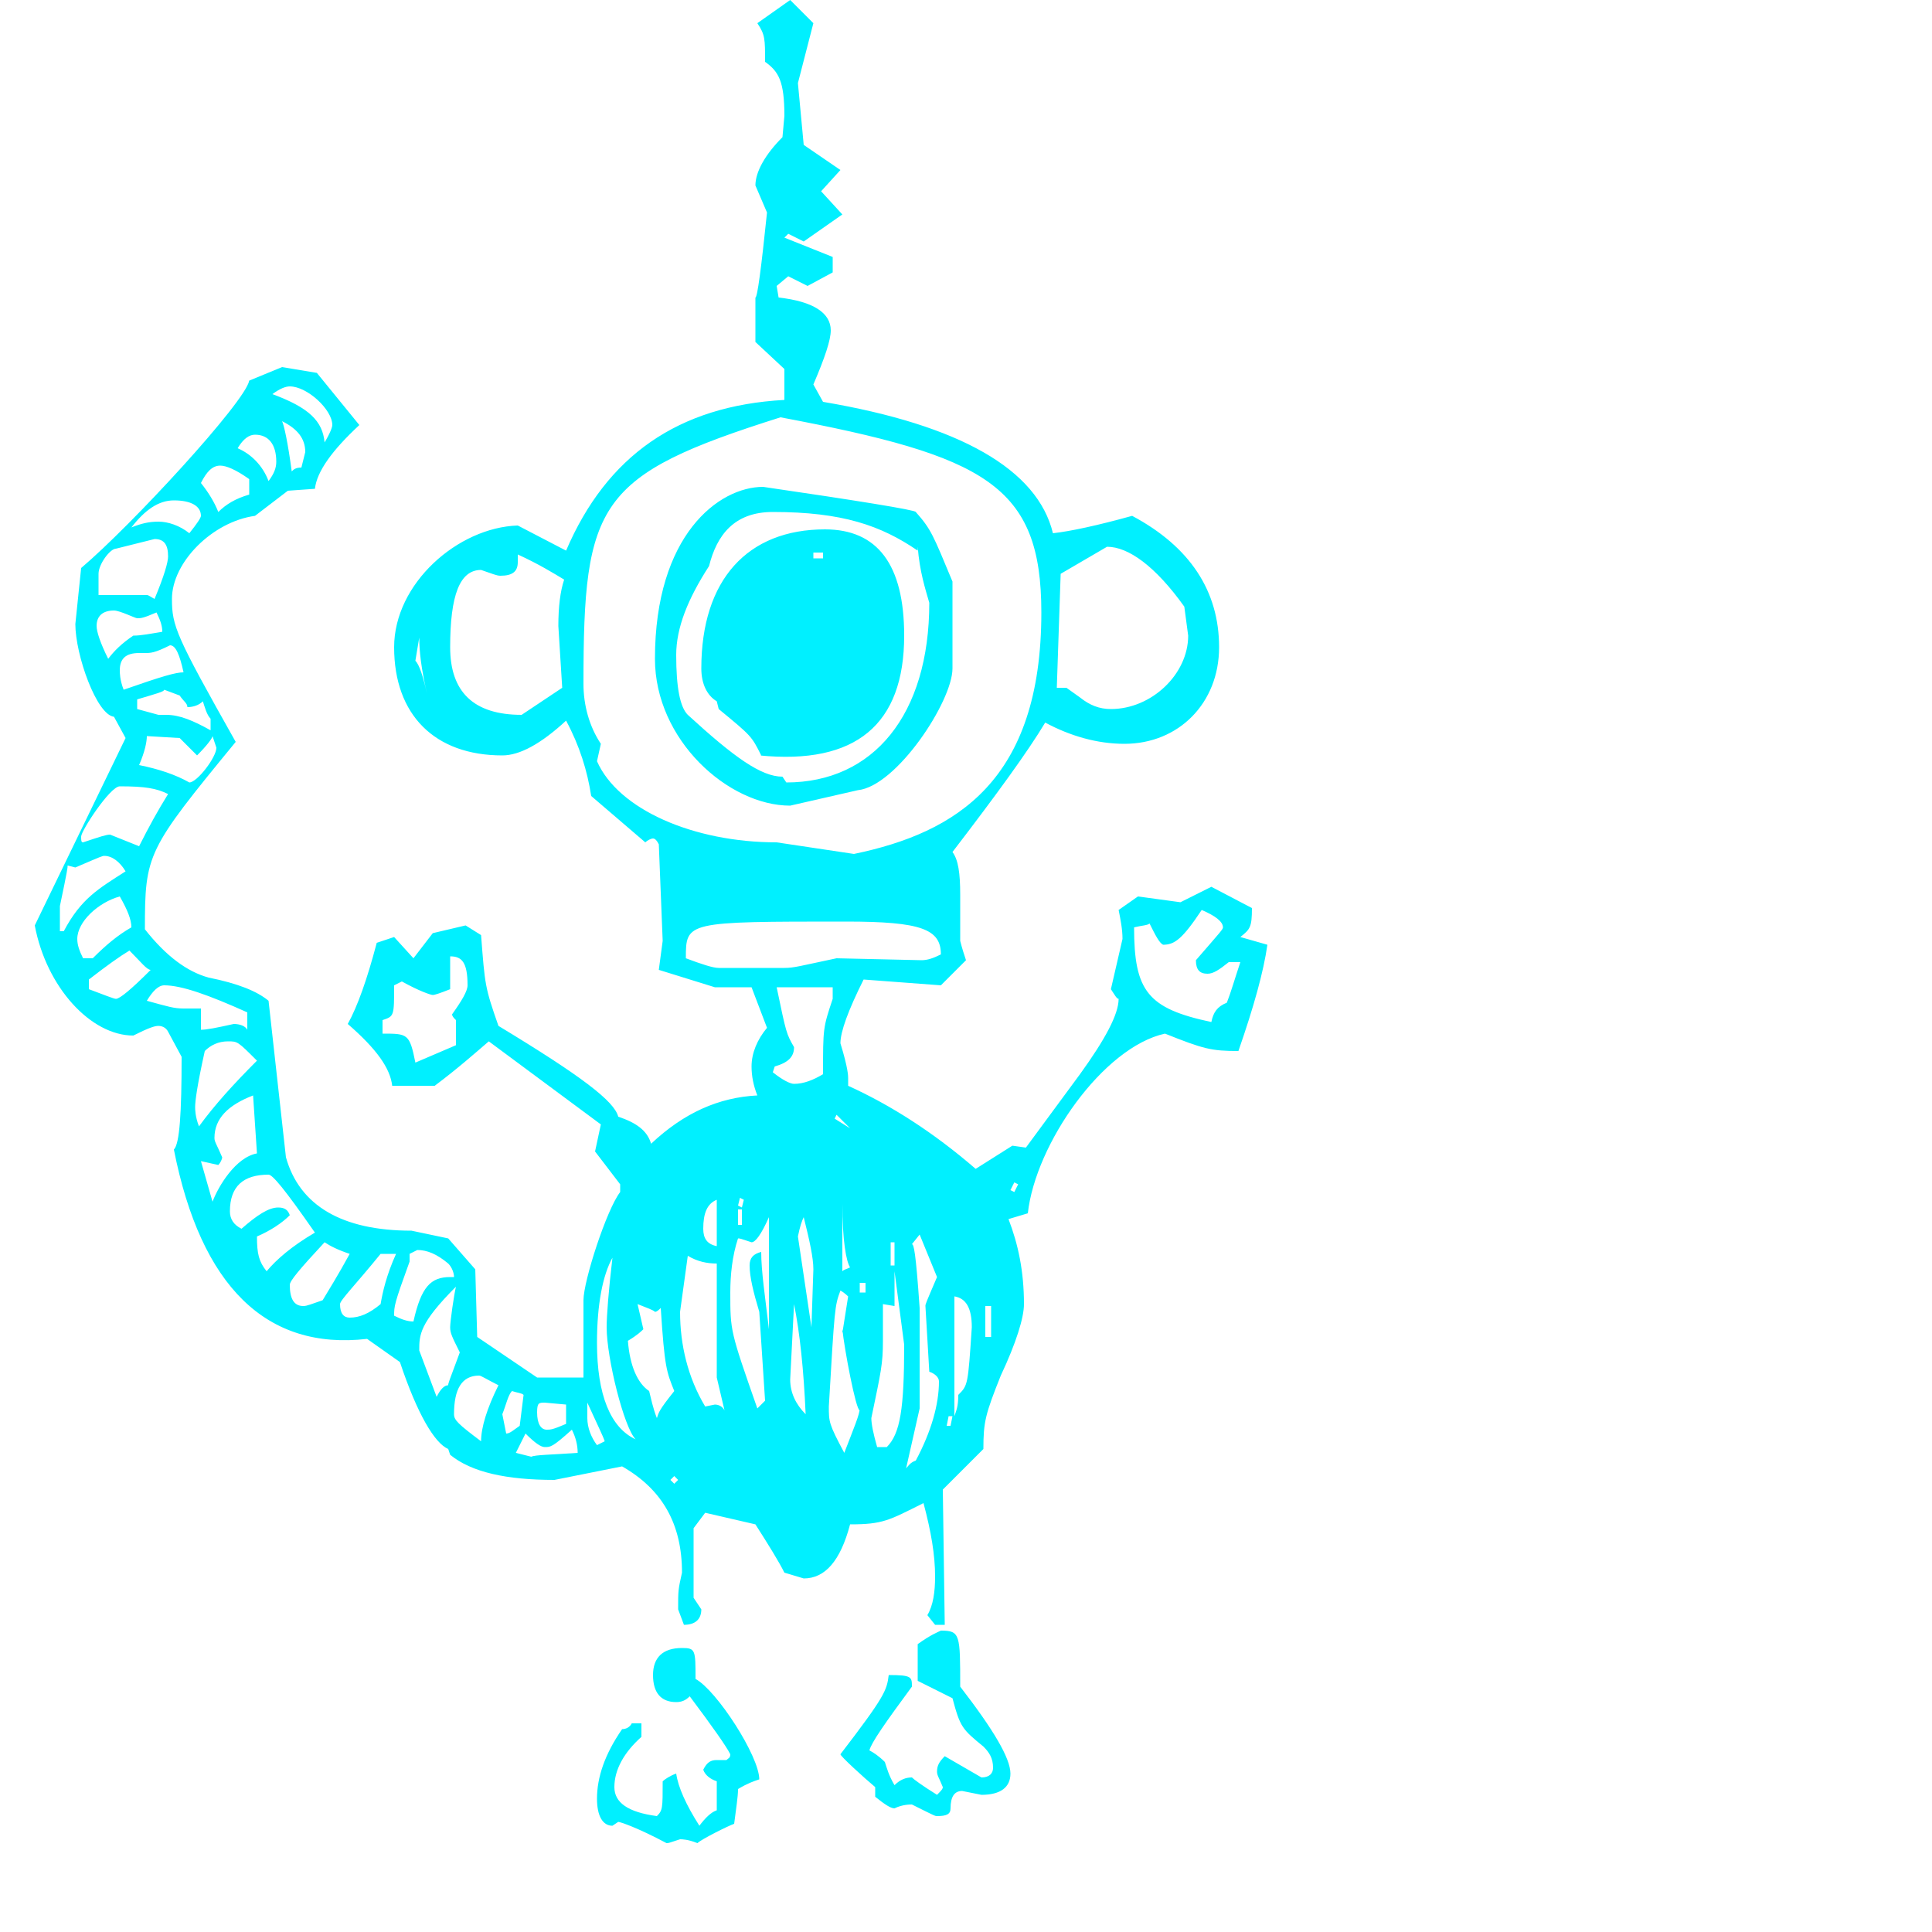 <?xml version="1.0" encoding="iso-8859-1"?>
<!DOCTYPE svg PUBLIC "-//W3C//DTD SVG 1.1//EN" "http://www.w3.org/Graphics/SVG/1.1/DTD/svg11.dtd">
<svg width="100.0" height="100.0" version="1.1" xmlns="http://www.w3.org/2000/svg" xmlns:xlink="http://www.w3.org/1999/xlink">
<path fill="#00f0ff" transform="scale(.1,-.1) translate (0, -800)" glyph-name="c" unicode="c" horiz-adv-x="672" 
d="M656 311c-2 -14 -7 -32 -15 -55c-14 0 -18 1 -38 9c-32 -7 -67 -57 -71 -93l-10 -3c5 -13 8 -27 8 -44c0 -7 -4 -20 -12 -37c-8 -20 -9 -24 -9 -38l-21 -21l1 -70h-5l-4 5c3 5 4 12 4 20c0 11 -2 23 -6 38c-18 -9 -21 -11 -38 -11c-5 -19 -13 -28 -24 -28l-10 3
c-3 6 -8 14 -15 25l-26 6l-6 -8v-36l4 -6c0 -5 -3 -8 -9 -8l-3 8c0 10 0 10 2 19c0 25 -10 43 -31 55l-35 -7c-25 0 -43 4 -54 13l-1 3c-7 3 -16 18 -25 45l-17 12c-52 -6 -86 27 -100 98c3 3 4 19 4 48l-7 13c-1 2 -3 3 -5 3s-5 -1 -13 -5c-22 0 -45 25 -51 57l47 97l-6 11
c-9 1 -20 32 -20 48l3 29c26 22 85 86 87 97l17 7l18 -3l22 -27c-14 -13 -22 -24 -23 -33l-14 -1l-17 -13c-22 -3 -43 -24 -43 -43c0 -14 2 -19 33 -74c-46 -56 -47 -58 -47 -97c11 -14 22 -22 33 -25c15 -3 25 -7 31 -12l9 -81c7 -25 29 -38 65 -38l19 -4l14 -16l1 -35
l31 -21h24v40c0 10 12 47 19 56v4l-13 17l3 14l-58 43c-7 -6 -16 -14 -28 -23h-22c-1 9 -8 19 -23 32c5 9 10 23 15 42l9 3l10 -11l10 13l17 4l8 -5c2 -26 2 -27 9 -47c43 -26 60 -39 62 -47c9 -3 15 -7 17 -14c17 16 35 24 55 25c-2 5 -3 10 -3 15c0 7 3 14 8 20l-8 21h-19
l-29 9l2 15l-2 50c-1 2 -2 3 -3 3s-3 -1 -4 -2l-28 24c-2 13 -6 26 -13 39c-13 -12 -24 -18 -33 -18c-35 0 -56 21 -56 56c0 33 33 62 64 63l25 -13c21 49 58 75 113 78v16l-15 14v25v-2c1 0 3 15 6 44l-6 14c0 7 5 16 14 25l1 11c0 18 -3 23 -10 28c0 12 0 14 -4 20l17 12
l12 -12l-8 -31l3 -32l19 -13l-10 -11l11 -12l-20 -14l-8 4l-2 -2l25 -10v-8l-13 -7l-10 5l-6 -5l1 -6c18 -2 27 -8 27 -17c0 -5 -3 -14 -9 -28l5 -9c71 -12 111 -35 119 -68c9 1 23 4 41 9c30 -16 45 -39 45 -68s-21 -50 -49 -50c-14 0 -28 4 -41 11c-9 -15 -25 -37 -48 -67
c3 -4 4 -11 4 -22v-24c1 -4 2 -7 3 -10l-13 -13l-40 3c-8 -16 -12 -27 -12 -33c4 -13 4 -17 4 -18v-4c22 -10 44 -24 66 -43l19 12l7 -1l28 38c13 18 20 31 20 39c-1 0 -2 2 -4 5l6 26c0 5 -1 10 -2 15l10 7l22 -3l16 8l21 -11c0 -10 -1 -11 -6 -15zM523 -118
c0 -7 -5 -11 -15 -11l-10 2c-4 0 -6 -3 -6 -9c0 -3 -2 -4 -7 -4c-1 0 -1 0 -13 6c-1 0 -5 0 -9 -2c-2 0 -5 2 -10 6v5c-6 5 -18 16 -18 17c23 30 24 33 25 41c12 0 12 -1 12 -6c-14 -19 -21 -29 -22 -33c2 -1 5 -3 8 -6c1 -3 2 -7 5 -12c3 3 6 4 9 4c1 -1 5 -4 13 -9
c2 2 3 3 3 4c-2 5 -3 6 -3 8c0 3 1 5 4 8l19 -11c4 0 6 2 6 5c0 5 -2 8 -5 11c-11 9 -12 10 -16 25l-18 9v19c7 5 10 6 12 7c10 0 10 -2 10 -29c17 -22 26 -37 26 -45zM393 -121c-3 -1 -6 -2 -11 -5c0 -4 -1 -10 -2 -18c-3 -1 -17 -8 -19 -10c-5 2 -8 2 -9 2
c-6 -2 -6 -2 -7 -2c-15 8 -24 11 -25 11l-3 -2c-5 0 -8 5 -8 14c0 11 4 23 13 36c2 0 4 1 5 3h5v-7c-9 -8 -14 -17 -14 -26c0 -8 7 -13 22 -15c3 3 3 4 3 18c1 1 4 3 7 4c1 -7 5 -16 12 -27c3 4 6 7 9 8v15c-3 1 -6 3 -7 6c2 4 4 5 7 5h5c1 1 2 1 2 3c-2 4 -9 14 -21 30
c-2 -2 -4 -3 -7 -3c-8 0 -12 5 -12 14s5 14 15 14c7 0 7 -1 7 -16c11 -6 33 -40 33 -52zM615 471l-2 15c-15 21 -29 31 -40 31l-24 -14l-2 -59h5l7 -5c5 -4 10 -6 16 -6c21 0 40 18 40 38zM642 302h-6c-5 -4 -8 -6 -11 -6c-4 0 -6 2 -6 7c13 15 14 16 14 17c0 3 -4 6 -11 9
c-10 -15 -14 -18 -20 -18c-2 1 -4 5 -7 11c-1 -1 -4 -1 -8 -2c0 -33 7 -42 40 -49c1 5 3 8 8 10c2 5 4 12 7 21zM539 483c0 66 -29 81 -135 101c-95 -30 -102 -44 -102 -138c0 -11 3 -22 9 -31l-2 -9c11 -25 50 -42 93 -42l40 -6c53 11 97 38 97 125zM172 580
c0 8 -13 20 -22 20c-2 0 -5 -1 -9 -4c19 -7 26 -14 27 -25c3 5 4 8 4 9zM292 500c-5 3 -13 8 -24 13v-4c0 -5 -3 -7 -9 -7c-2 0 -4 1 -10 3c-11 0 -16 -13 -16 -40c0 -23 12 -35 37 -35l21 14l-2 32c0 10 1 18 3 24zM487 306c0 13 -10 17 -49 17c-83 0 -83 0 -83 -19
c8 -3 14 -5 17 -5h34c5 0 8 1 27 5l44 -1c3 0 6 1 10 3zM158 566c0 7 -4 12 -12 16c1 -2 3 -11 5 -26c1 1 2 2 5 2zM527 187l-2 1l-2 -4l2 -1zM143 561c0 9 -4 14 -11 14c-3 0 -6 -2 -9 -7c7 -3 13 -9 16 -17c3 4 4 7 4 10zM431 289h-29c5 -24 5 -24 9 -31
c0 -5 -3 -8 -10 -10l-1 -3c5 -4 9 -6 11 -6c5 0 10 2 15 5c0 24 0 24 5 39v6zM221 441c-3 13 -4 22 -4 29l-2 -12c2 -2 4 -8 6 -17zM129 544v8c-7 5 -12 7 -15 7c-4 0 -7 -3 -10 -9c4 -5 7 -10 9 -15c4 4 9 7 16 9zM433 223l-1 -2l8 -5zM513 108v16h-3v-16h3zM104 533
c0 5 -5 8 -14 8c-8 0 -15 -5 -22 -14c5 2 9 3 14 3s11 -2 16 -6c4 5 6 8 6 9zM463 145v12h-2v-12h2zM440 144c-2 3 -4 14 -4 33v-35c1 1 2 1 4 2zM503 113c0 10 -3 15 -9 16v-62c1 3 2 5 2 11c5 5 5 5 7 35zM448 131v5h-3v-5h3zM486 85c0 2 -2 4 -5 5l-2 34c0 1 0 1 6 15
l-9 22l-4 -5c1 0 2 -4 4 -33v-52l-7 -31c1 1 2 3 5 4c8 15 12 29 12 41zM87 512c0 6 -2 9 -7 9l-20 -5c-3 0 -9 -8 -9 -13v-11h25c1 0 2 -1 4 -2c5 12 7 19 7 22zM385 179l-2 1l-1 -4l2 -1zM416 170c-1 -2 -2 -5 -3 -10l7 -47l1 30c0 6 -2 15 -5 27zM468 104l-5 38v-18l-6 1
v-19c0 -12 -1 -16 -6 -40c0 -3 1 -8 3 -15h5c7 7 9 20 9 53zM493 67h-2l-1 -5h2zM384 166v8h-2v-8h2zM84 473c0 3 -1 6 -3 10c-7 -3 -8 -3 -10 -3c-1 0 -9 4 -12 4c-6 0 -9 -3 -9 -8c0 -3 2 -9 6 -17c3 4 7 8 13 12c4 0 9 1 15 2zM371 155v24c-5 -2 -7 -7 -7 -15
c0 -5 2 -8 7 -9zM95 452c-2 9 -4 14 -7 14c-8 -4 -10 -4 -13 -4h-3c-7 0 -10 -3 -10 -9c0 -1 0 -5 2 -10c20 7 27 9 31 9zM445 71v-1c-2 0 -8 32 -9 42v-2l3 19c1 0 1 0 1 -1c-1 1 -3 3 -5 4c-3 -8 -3 -9 -6 -60c0 -8 0 -9 8 -24c5 13 8 20 8 23zM109 422v6c-2 2 -3 6 -4 9
c-2 -2 -5 -3 -8 -3c0 2 -2 3 -4 6l-8 3c0 -1 -4 -2 -14 -5v-5l11 -3h4c7 0 14 -3 23 -8zM417 68c-1 23 -3 42 -6 57l-2 -39c0 -7 3 -13 8 -18zM398 112v58c-4 -9 -7 -13 -9 -13c-6 2 -6 2 -7 2c-3 -9 -4 -19 -4 -28c0 -20 0 -20 14 -60l4 4l-3 46c-3 10 -5 18 -5 24
c0 4 2 6 6 7c0 -10 2 -23 4 -40zM112 413l-2 6c0 -1 -3 -5 -8 -10l-9 9l-17 1c0 -3 -1 -8 -4 -15c10 -2 19 -5 26 -9c4 0 14 13 14 18zM242 290c0 12 -3 15 -9 15v-17c-5 -2 -8 -3 -9 -3s-7 2 -16 7l-4 -2c0 -16 0 -16 -6 -18v-7c13 0 14 0 17 -15l21 9v13c-1 1 -2 2 -2 3
c5 7 8 12 8 15zM375 70l-4 17v59c-5 0 -10 1 -15 4l-4 -29c0 -17 4 -34 13 -49l5 1c2 0 4 -1 5 -3zM87 389c-6 3 -12 4 -25 4c-5 0 -20 -23 -20 -26c0 -2 0 -3 1 -3c9 3 12 4 14 4l15 -6c5 10 10 19 15 27zM349 80c-4 10 -5 12 -7 43c-1 -1 -2 -2 -3 -2c-1 1 -4 2 -9 4
l3 -13c-1 -1 -3 -3 -8 -6c1 -13 5 -22 11 -26c1 -4 2 -9 4 -14c1 3 1 4 9 14zM329 55c-6 6 -15 42 -15 58c0 6 1 19 3 36c-5 -9 -8 -24 -8 -44c0 -27 7 -44 20 -50zM65 349c-3 5 -7 8 -11 8c-1 0 -1 0 -15 -6l-4 1c0 -1 0 -2 -4 -21v-13h2c9 17 18 22 32 31zM351 34l-2 2
l-2 -2l2 -2zM128 267v9c-20 9 -34 14 -43 14c-3 0 -6 -3 -9 -8c11 -3 14 -4 19 -4h9v-11c3 0 8 1 17 3c3 0 6 -1 7 -3zM68 320c0 4 -2 9 -6 16c-11 -3 -22 -13 -22 -22c0 -3 1 -6 3 -10h5c7 7 13 12 20 16zM313 54c-1 3 -4 9 -9 20v-8c0 -5 2 -10 5 -14zM78 298
c-2 0 -5 4 -11 10c-5 -3 -12 -8 -21 -15v-5c8 -3 13 -5 14 -5c2 0 8 5 18 15zM133 251c-10 10 -10 10 -15 10s-9 -2 -12 -5c-4 -18 -5 -26 -5 -29c0 -1 0 -5 2 -10c8 11 18 22 30 34zM235 139c0 2 -1 5 -3 7c-6 5 -11 7 -16 7l-4 -2v-4c-8 -22 -8 -23 -8 -28
c4 -2 7 -3 10 -3c4 18 9 23 19 23h2zM293 63v10l-11 1c-3 0 -4 0 -4 -5c0 -6 2 -9 5 -9c2 0 3 0 10 3zM299 48c0 4 -1 8 -3 12c-10 -9 -11 -9 -14 -9c-2 0 -5 2 -10 7l-5 -10l8 -2c2 1 10 1 24 2zM271 78c-1 1 -3 1 -6 2c-2 -2 -3 -7 -5 -12l2 -10c2 0 4 2 7 4zM238 100
c-4 8 -5 10 -5 13s2 17 3 21c-19 -19 -19 -25 -19 -33l9 -24c2 4 4 6 6 6c0 1 0 1 6 17zM205 151h-8c-13 -16 -21 -24 -21 -26c0 -5 2 -7 5 -7c5 0 10 2 16 7c1 6 3 15 8 26zM133 203l-2 30c-13 -5 -20 -12 -20 -22c0 -2 1 -3 4 -10c0 -1 -1 -3 -2 -4l-9 2l6 -21
c3 8 12 23 23 25zM258 83c-6 3 -9 5 -10 5c-9 0 -13 -7 -13 -20c0 -3 2 -5 14 -14c0 7 3 17 9 29zM163 162c-16 23 -22 30 -24 30c-13 0 -20 -6 -20 -19c0 -4 2 -7 6 -9c8 7 14 11 19 11c3 0 5 -1 6 -4c-4 -4 -10 -8 -17 -11c0 -9 1 -13 5 -18c5 6 13 13 25 20zM181 151
c-6 2 -10 4 -13 6c-13 -14 -18 -20 -18 -22c0 -7 2 -11 7 -11c2 0 4 1 10 3c3 5 8 13 14 24zM493 454c0 -17 -29 -61 -49 -63l-35 -8c-32 0 -70 34 -70 76c0 64 33 89 56 89c48 -7 79 -12 79 -13c8 -9 9 -12 19 -36v-45zM481 488c-2 7 -5 16 -6 29v-2c-19 13 -39 20 -75 20
c-20 0 -29 -12 -33 -28c-11 -17 -17 -32 -17 -46c0 -17 2 -27 6 -31c24 -22 38 -32 49 -32l2 -3c45 0 74 35 74 93zM468 471c0 -46 -25 -67 -75 -62h1c-5 10 -5 10 -22 24l-1 4c-5 3 -8 9 -8 17c0 46 24 72 64 72c27 0 41 -18 41 -55zM426 511v3h-5v-3h5z" />
</svg>